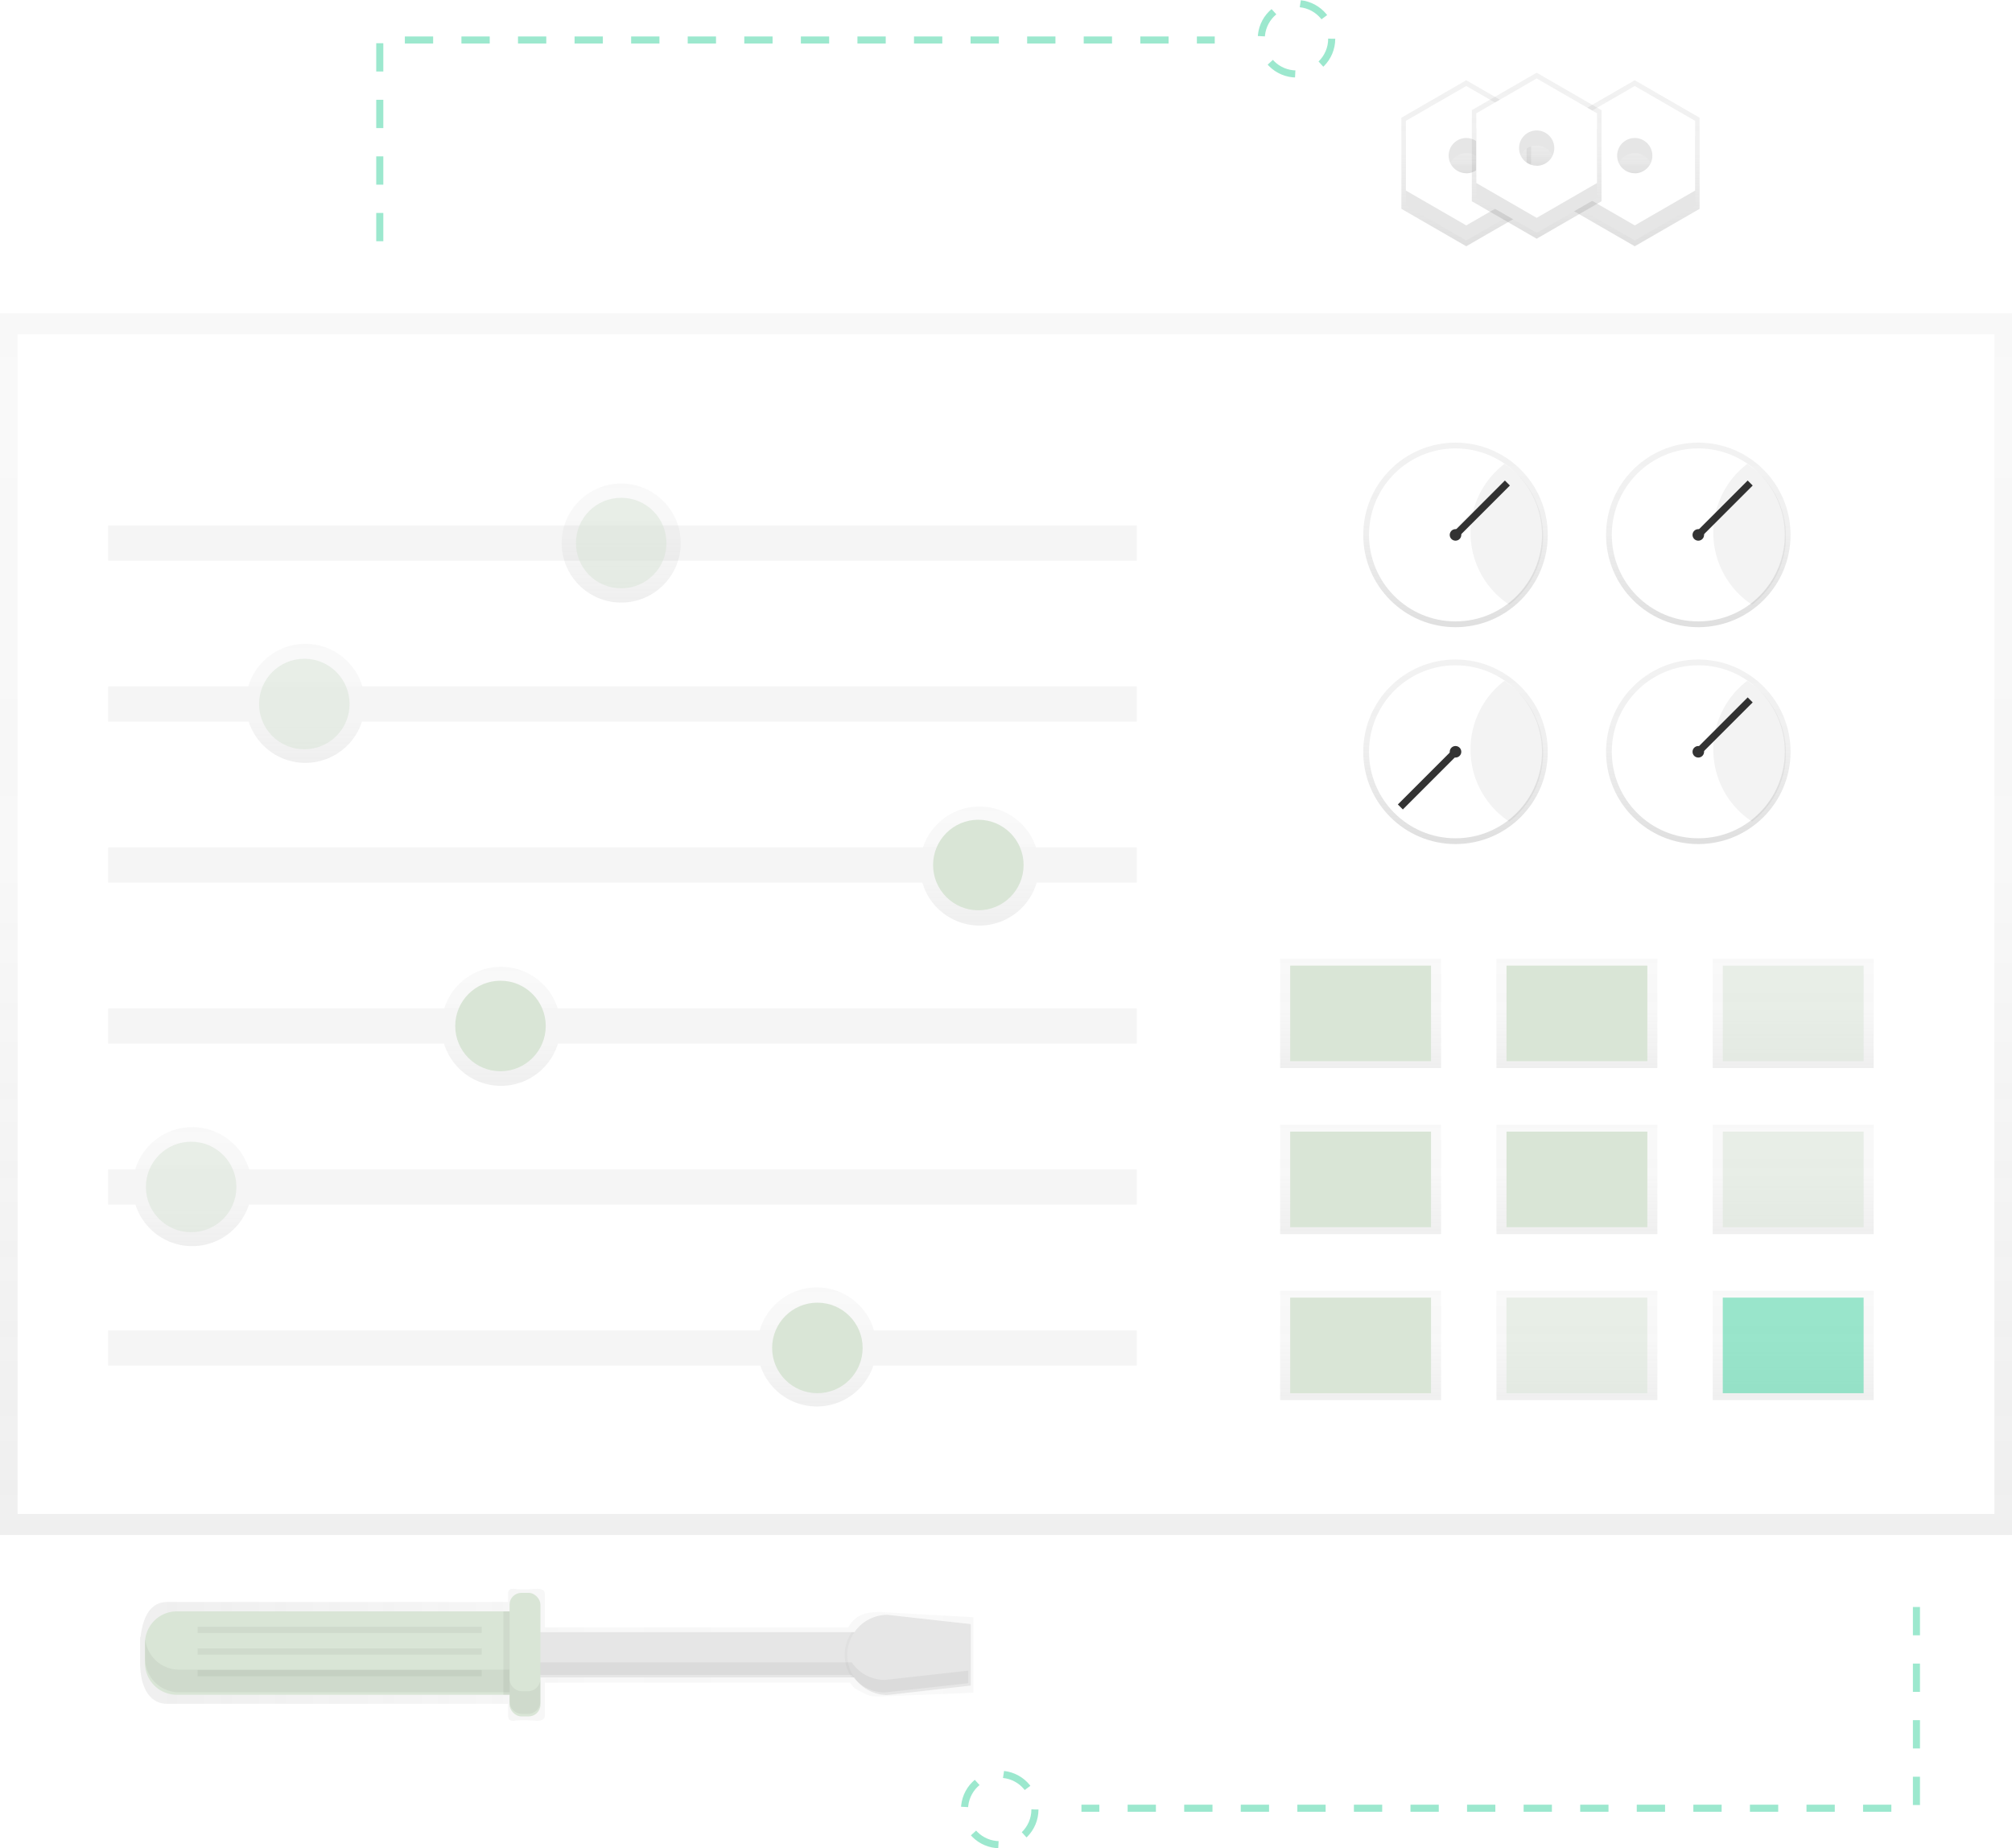 <svg id="9e4787ba-e528-4d3f-a0d4-d0ed05e36a23" data-name="Layer 1" xmlns="http://www.w3.org/2000/svg" xmlns:xlink="http://www.w3.org/1999/xlink" width="853.55" height="784" viewBox="0 0 853.55 784"><defs><linearGradient id="9104918b-1b06-4aab-a9e3-ee1f1e968603" x1="426.78" y1="651.11" x2="426.78" y2="132.89" gradientUnits="userSpaceOnUse"><stop offset="0" stop-color="gray" stop-opacity="0.25"/><stop offset="0.54" stop-color="gray" stop-opacity="0.12"/><stop offset="1" stop-color="gray" stop-opacity="0.1"/></linearGradient><linearGradient id="e1516523-3b43-4cdf-a14c-9e7d8f64d469" x1="263.53" y1="255.6" x2="263.53" y2="205.12" xlink:href="#9104918b-1b06-4aab-a9e3-ee1f1e968603"/><linearGradient id="172acfff-28db-4bba-8b19-28ab723f14aa" x1="129.53" y1="323.6" x2="129.53" y2="273.12" xlink:href="#9104918b-1b06-4aab-a9e3-ee1f1e968603"/><linearGradient id="710a7686-1834-4650-96ef-eca9a3097048" x1="415.53" y1="392.6" x2="415.53" y2="342.12" xlink:href="#9104918b-1b06-4aab-a9e3-ee1f1e968603"/><linearGradient id="467b5878-0dea-464a-bb51-3930fc34683d" x1="212.53" y1="460.6" x2="212.53" y2="410.12" xlink:href="#9104918b-1b06-4aab-a9e3-ee1f1e968603"/><linearGradient id="f3a96d16-3b8a-4da5-a01c-559b0392e5cd" x1="81.53" y1="528.6" x2="81.53" y2="478.12" xlink:href="#9104918b-1b06-4aab-a9e3-ee1f1e968603"/><linearGradient id="f3e8d191-6d5b-4396-bf55-b83403b8f5fa" x1="346.53" y1="596.6" x2="346.53" y2="546.12" xlink:href="#9104918b-1b06-4aab-a9e3-ee1f1e968603"/><linearGradient id="69a4cfba-e384-4108-97de-a317d87fd5ab" x1="577.21" y1="453.04" x2="577.21" y2="406.71" xlink:href="#9104918b-1b06-4aab-a9e3-ee1f1e968603"/><linearGradient id="7cbd4807-f193-4eb9-a64e-7dbda1a497ee" x1="668.97" y1="453.04" x2="668.97" y2="406.71" xlink:href="#9104918b-1b06-4aab-a9e3-ee1f1e968603"/><linearGradient id="a49cd629-9a0f-4f51-970c-17e3b791923d" x1="760.73" y1="453.04" x2="760.73" y2="406.71" xlink:href="#9104918b-1b06-4aab-a9e3-ee1f1e968603"/><linearGradient id="0df78842-62cc-4e1a-b4eb-7165b67c75da" x1="577.21" y1="523.46" x2="577.21" y2="477.13" xlink:href="#9104918b-1b06-4aab-a9e3-ee1f1e968603"/><linearGradient id="f59bf9a0-9823-413e-b7a2-7f328843f480" x1="668.97" y1="523.46" x2="668.97" y2="477.13" xlink:href="#9104918b-1b06-4aab-a9e3-ee1f1e968603"/><linearGradient id="c8b3a002-36c4-4228-a025-9f67aff1870b" x1="760.73" y1="523.46" x2="760.73" y2="477.13" xlink:href="#9104918b-1b06-4aab-a9e3-ee1f1e968603"/><linearGradient id="28c6655a-8735-4d27-b646-32b8de137fc7" x1="577.21" y1="593.88" x2="577.21" y2="547.54" xlink:href="#9104918b-1b06-4aab-a9e3-ee1f1e968603"/><linearGradient id="c3dcab84-3569-499b-8256-0d506ac4c7e6" x1="668.97" y1="593.88" x2="668.97" y2="547.54" xlink:href="#9104918b-1b06-4aab-a9e3-ee1f1e968603"/><linearGradient id="703ca5f3-7ed9-4e5d-a2ac-72005f7ae931" x1="760.73" y1="593.88" x2="760.73" y2="547.54" xlink:href="#9104918b-1b06-4aab-a9e3-ee1f1e968603"/><linearGradient id="ebe75104-ae08-4ff4-9003-91cc9510fb18" x1="232.64" y1="759.95" x2="586.13" y2="759.95" xlink:href="#9104918b-1b06-4aab-a9e3-ee1f1e968603"/><linearGradient id="386a826f-9f90-4b2b-8140-01eb83574438" x1="693.51" y1="104.46" x2="693.51" y2="34.04" xlink:href="#9104918b-1b06-4aab-a9e3-ee1f1e968603"/><linearGradient id="c1c88e78-336c-46a6-bde5-02caf2c06013" x1="866.73" y1="131.87" x2="866.73" y2="122.63" xlink:href="#9104918b-1b06-4aab-a9e3-ee1f1e968603"/><linearGradient id="b26a0830-028c-4b48-af03-e7caa22430c5" x1="622.03" y1="104.46" x2="622.03" y2="34.04" xlink:href="#9104918b-1b06-4aab-a9e3-ee1f1e968603"/><linearGradient id="25731e38-86a6-4815-b74c-72c61c3d16c8" x1="795.25" y1="131.87" x2="795.25" y2="122.63" xlink:href="#9104918b-1b06-4aab-a9e3-ee1f1e968603"/><linearGradient id="e23ff1eb-1730-4897-8569-9a524a71230b" x1="651.9" y1="101.26" x2="651.9" y2="30.84" xlink:href="#9104918b-1b06-4aab-a9e3-ee1f1e968603"/><linearGradient id="08e08e9d-34a7-409e-af66-513673e6be83" x1="825.12" y1="128.67" x2="825.12" y2="119.43" xlink:href="#9104918b-1b06-4aab-a9e3-ee1f1e968603"/><linearGradient id="5d869035-dc1d-4f8e-b1f3-2666532ef759" x1="617.47" y1="266.04" x2="617.47" y2="187.77" xlink:href="#9104918b-1b06-4aab-a9e3-ee1f1e968603"/><linearGradient id="82347b06-c024-4a9e-a6c3-538f6800d300" x1="720.47" y1="266.04" x2="720.47" y2="187.77" xlink:href="#9104918b-1b06-4aab-a9e3-ee1f1e968603"/><linearGradient id="ad6e7ba4-d5b5-43e5-baf4-e6e575086bfd" x1="617.47" y1="358.04" x2="617.47" y2="279.77" xlink:href="#9104918b-1b06-4aab-a9e3-ee1f1e968603"/><linearGradient id="810b9c3d-2f35-42cb-bc28-0e7919250191" x1="720.47" y1="358.04" x2="720.47" y2="279.77" xlink:href="#9104918b-1b06-4aab-a9e3-ee1f1e968603"/></defs><title>control panel1</title><rect y="132.89" width="853.55" height="518.22" opacity="0.5" fill="url(#9104918b-1b06-4aab-a9e3-ee1f1e968603)"/><rect x="7.47" y="141.8" width="838.61" height="500.39" fill="#fff"/><rect x="45.88" y="222.89" width="436.38" height="14.94" fill="#f5f5f5"/><circle cx="263.53" cy="230.36" r="25.24" opacity="0.5" fill="url(#e1516523-3b43-4cdf-a14c-9e7d8f64d469)"/><circle cx="129.53" cy="298.36" r="25.24" opacity="0.5" fill="url(#172acfff-28db-4bba-8b19-28ab723f14aa)"/><circle cx="415.53" cy="367.36" r="25.24" opacity="0.5" fill="url(#710a7686-1834-4650-96ef-eca9a3097048)"/><circle cx="212.53" cy="435.36" r="25.24" opacity="0.5" fill="url(#467b5878-0dea-464a-bb51-3930fc34683d)"/><circle cx="81.53" cy="503.36" r="25.24" opacity="0.5" fill="url(#f3a96d16-3b8a-4da5-a01c-559b0392e5cd)"/><circle cx="346.53" cy="571.36" r="25.24" opacity="0.5" fill="url(#f3e8d191-6d5b-4396-bf55-b83403b8f5fa)"/><circle cx="263.53" cy="230.36" r="19.2" fill="#d9e5d6" opacity="0.5"/><rect x="45.88" y="291.17" width="436.38" height="14.94" fill="#f5f5f5"/><circle cx="129.1" cy="298.64" r="19.2" fill="#d9e5d6" opacity="0.5"/><rect x="45.88" y="359.46" width="436.38" height="14.94" fill="#f5f5f5"/><circle cx="415.04" cy="366.93" r="19.2" fill="#d9e5d6"/><rect x="45.88" y="427.74" width="436.38" height="14.94" fill="#f5f5f5"/><circle cx="212.32" cy="435.21" r="19.2" fill="#d9e5d6"/><rect x="45.88" y="496.03" width="436.38" height="14.94" fill="#f5f5f5"/><circle cx="81.09" cy="503.5" r="19.2" fill="#d9e5d6" opacity="0.5"/><rect x="45.88" y="564.31" width="436.38" height="14.94" fill="#f5f5f5"/><circle cx="346.76" cy="571.78" r="19.2" fill="#d9e5d6"/><rect x="543.07" y="406.71" width="68.28" height="46.34" opacity="0.5" fill="url(#69a4cfba-e384-4108-97de-a317d87fd5ab)"/><rect x="634.83" y="406.71" width="68.28" height="46.34" opacity="0.5" fill="url(#7cbd4807-f193-4eb9-a64e-7dbda1a497ee)"/><rect x="726.59" y="406.71" width="68.28" height="46.34" opacity="0.5" fill="url(#a49cd629-9a0f-4f51-970c-17e3b791923d)"/><rect x="543.07" y="477.13" width="68.28" height="46.34" opacity="0.5" fill="url(#0df78842-62cc-4e1a-b4eb-7165b67c75da)"/><rect x="634.83" y="477.13" width="68.28" height="46.34" opacity="0.5" fill="url(#f59bf9a0-9823-413e-b7a2-7f328843f480)"/><rect x="726.59" y="477.13" width="68.28" height="46.34" opacity="0.5" fill="url(#c8b3a002-36c4-4228-a025-9f67aff1870b)"/><rect x="543.07" y="547.54" width="68.28" height="46.34" opacity="0.5" fill="url(#28c6655a-8735-4d27-b646-32b8de137fc7)"/><rect x="634.83" y="547.54" width="68.28" height="46.34" opacity="0.5" fill="url(#c3dcab84-3569-499b-8256-0d506ac4c7e6)"/><rect x="726.59" y="547.54" width="68.28" height="46.34" opacity="0.5" fill="url(#703ca5f3-7ed9-4e5d-a2ac-72005f7ae931)"/><rect x="547.34" y="409.6" width="59.75" height="40.54" fill="#d9e5d6"/><rect x="639.1" y="409.6" width="59.75" height="40.54" fill="#d9e5d6"/><rect x="730.85" y="409.6" width="59.75" height="40.54" fill="#d9e5d6" opacity="0.5"/><rect x="547.34" y="480.02" width="59.75" height="40.54" fill="#d9e5d6"/><rect x="639.1" y="480.02" width="59.75" height="40.54" fill="#d9e5d6"/><rect x="730.85" y="480.02" width="59.75" height="40.54" fill="#d9e5d6" opacity="0.5"/><rect x="547.34" y="550.44" width="59.75" height="40.54" fill="#d9e5d6"/><rect x="639.1" y="550.44" width="59.75" height="40.54" fill="#d9e5d6" opacity="0.5"/><rect x="730.85" y="550.44" width="59.75" height="40.54" fill="#3ad29f" opacity="0.5"/><path d="M546.65,741.81c-6,0-10.45,1-13.61,6.5H404.4V734.45c0-3.6-4.6-2.25-7.63-2.25h-2.51c-3,0-5.5-1.35-5.5,2.25v3.09H244.28c-7.48,0-10.45,6.56-11.47,15.09,0-.22-.06-.43-.08-.65-.05.61-.08,1.23-.08,1.85v9.33c0,9.72,3.44,17.59,11.64,17.59H388.77v4.69c0,3.6,2.46,2.25,5.5,2.25h2.51c3,0,7.63,1.35,7.63-2.25V771.76H533.84a20,20,0,0,0,1.94,2.44c5.54,2.81,5.62,3.43,10.69,3.43l39.66-1.6V744Z" transform="translate(-173.22 -58)" opacity="0.5" fill="url(#ebe75104-ae08-4ff4-9003-91cc9510fb18)"/><rect x="166.44" y="692.34" width="198.45" height="19.2" fill="#e6e6e6"/><path d="M531.58,759.95h0a17,17,0,0,0,3,9.6h2.5v-19.2h-2.5A17,17,0,0,0,531.58,759.95Z" transform="translate(-173.22 -58)" opacity="0.03"/><path d="M585.06,773,549.68,777a17,17,0,0,1-17-17h0a17,17,0,0,1,17-17l35.38,3.93Z" transform="translate(-173.22 -58)" fill="#e6e6e6"/><path d="M534.55,763.15h-196v5.33h196a17,17,0,0,0,14.07,7.43L584,772v-5.33l-35.38,3.93A17,17,0,0,1,534.55,763.15Z" transform="translate(-173.22 -58)" opacity="0.05"/><path d="M75,683.53H218.79a0,0,0,0,1,0,0v35.38a0,0,0,0,1,0,0H75a13.5,13.5,0,0,1-13.5-13.5V697A13.5,13.5,0,0,1,75,683.53Z" fill="#d9e5d6"/><rect x="216.17" y="675.67" width="13.1" height="52.41" rx="5" ry="5" fill="#d9e5d6"/><rect x="213.55" y="683.53" width="2.62" height="35.38" opacity="0.05"/><rect x="83.82" y="690.08" width="120.55" height="2.62" opacity="0.05"/><rect x="83.82" y="699.25" width="120.55" height="2.62" opacity="0.05"/><rect x="83.82" y="708.43" width="120.55" height="2.62" opacity="0.05"/><path d="M397.16,775.41h-2.43a5.33,5.33,0,0,1-5.33-5.33v-3.84H249.17a14.4,14.4,0,0,1-14.32-12.89,14.56,14.56,0,0,0-.08,1.52v6.57a14.4,14.4,0,0,0,14.4,14.4H389.39v3.84a5.33,5.33,0,0,0,5.33,5.33h2.43a5.33,5.33,0,0,0,5.33-5.33v-9.6A5.33,5.33,0,0,1,397.16,775.41Z" transform="translate(-173.22 -58)" opacity="0.05"/><polygon points="693.51 34.04 666 49.93 666 56.8 666 81.7 666 88.58 693.51 104.46 721.02 88.58 721.02 81.7 721.02 56.8 721.02 49.93 693.51 34.04" fill="url(#386a826f-9f90-4b2b-8140-01eb83574438)"/><path d="M866.73,131.87a8.08,8.08,0,0,1-7.3-4.62,8.08,8.08,0,0,1,14.6,0A8.08,8.08,0,0,1,866.73,131.87Z" transform="translate(-173.22 -58)" opacity="0.5" fill="url(#c1c88e78-336c-46a6-bde5-02caf2c06013)"/><path d="M866.73,100.88l-25.61,14.78v29.57L866.73,160l25.61-14.78V115.67Zm0,37a7.47,7.47,0,1,1,7.47-7.47A7.47,7.47,0,0,1,866.73,137.92Z" transform="translate(-173.22 -58)" fill="#e6e6e6"/><path d="M866.73,94.48l-25.61,14.78v29.57l25.61,14.78,25.61-14.78V109.27Zm0,37A7.47,7.47,0,1,1,874.2,124,7.47,7.47,0,0,1,866.73,131.52Z" transform="translate(-173.22 -58)" fill="#fff"/><polygon points="622.03 34.04 594.51 49.93 594.51 56.8 594.51 81.7 594.51 88.58 622.03 104.46 649.54 88.58 649.54 81.7 649.54 56.8 649.54 49.93 622.03 34.04" fill="url(#b26a0830-028c-4b48-af03-e7caa22430c5)"/><path d="M795.25,131.87a8.08,8.08,0,0,1-7.3-4.62,8.08,8.08,0,0,1,14.6,0A8.08,8.08,0,0,1,795.25,131.87Z" transform="translate(-173.22 -58)" opacity="0.5" fill="url(#25731e38-86a6-4815-b74c-72c61c3d16c8)"/><path d="M795.25,100.88l-25.61,14.78v29.57L795.25,160l25.61-14.78V115.67Zm0,37a7.47,7.47,0,1,1,7.47-7.47A7.47,7.47,0,0,1,795.25,137.92Z" transform="translate(-173.22 -58)" fill="#e6e6e6"/><path d="M795.25,94.48l-25.61,14.78v29.57l25.61,14.78,25.61-14.78V109.27Zm0,37a7.47,7.47,0,1,1,7.47-7.47A7.47,7.47,0,0,1,795.25,131.52Z" transform="translate(-173.22 -58)" fill="#fff"/><polygon points="651.9 30.84 624.39 46.73 624.39 53.6 624.39 78.5 624.39 85.37 651.9 101.26 679.41 85.37 679.41 78.5 679.41 53.6 679.41 46.73 651.9 30.84" fill="url(#e23ff1eb-1730-4897-8569-9a524a71230b)"/><path d="M825.12,128.67a8.08,8.08,0,0,1-7.3-4.62,8.08,8.08,0,0,1,14.6,0A8.08,8.08,0,0,1,825.12,128.67Z" transform="translate(-173.22 -58)" opacity="0.5" fill="url(#08e08e9d-34a7-409e-af66-513673e6be83)"/><path d="M825.12,97.68l-25.61,14.78V142l25.61,14.78L850.73,142V112.47Zm0,37a7.47,7.47,0,1,1,7.47-7.47A7.47,7.47,0,0,1,825.12,134.72Z" transform="translate(-173.22 -58)" fill="#e6e6e6"/><path d="M825.12,91.28l-25.61,14.78v29.57l25.61,14.78,25.61-14.78V106.07Zm0,37a7.47,7.47,0,1,1,7.47-7.47A7.47,7.47,0,0,1,825.12,128.32Z" transform="translate(-173.22 -58)" fill="#fff"/><polyline points="161.11 102.33 161.11 16.97 515.33 16.97" fill="none" stroke="#3ad29f" stroke-miterlimit="10" stroke-width="3" stroke-dasharray="12" opacity="0.5"/><circle cx="550.01" cy="16.44" r="14.94" fill="none" stroke="#3ad29f" stroke-miterlimit="10" stroke-width="3" stroke-dasharray="12" opacity="0.5"/><polyline points="813.01 681.67 813.01 767.03 458.78 767.03" fill="none" stroke="#3ad29f" stroke-miterlimit="10" stroke-width="3" stroke-dasharray="12" opacity="0.5"/><circle cx="424.11" cy="767.56" r="14.94" fill="none" stroke="#3ad29f" stroke-miterlimit="10" stroke-width="3" stroke-dasharray="12" opacity="0.5"/><circle cx="617.47" cy="226.9" r="39.14" fill="url(#5d869035-dc1d-4f8e-b1f3-2666532ef759)"/><circle cx="617.47" cy="226.9" r="36.69" fill="#fff"/><circle cx="617.47" cy="226.9" r="2.45" fill="#333"/><line x1="617.47" y1="226.9" x2="639.48" y2="204.89" fill="none" stroke="#333" stroke-miterlimit="10" stroke-width="3"/><path d="M797.05,283.92a36.65,36.65,0,0,0,16.44,30.59,36.68,36.68,0,0,0-2.05-59.71A36.62,36.62,0,0,0,797.05,283.92Z" transform="translate(-173.22 -58)" opacity="0.05"/><circle cx="720.47" cy="226.9" r="39.14" fill="url(#82347b06-c024-4a9e-a6c3-538f6800d300)"/><circle cx="720.47" cy="226.9" r="36.69" fill="#fff"/><circle cx="720.47" cy="226.9" r="2.45" fill="#333"/><line x1="720.47" y1="226.9" x2="742.48" y2="204.89" fill="none" stroke="#333" stroke-miterlimit="10" stroke-width="3"/><path d="M900.05,283.92a36.65,36.65,0,0,0,16.44,30.59,36.68,36.68,0,0,0-2.05-59.71A36.62,36.62,0,0,0,900.05,283.92Z" transform="translate(-173.22 -58)" opacity="0.05"/><circle cx="617.47" cy="318.9" r="39.14" fill="url(#ad6e7ba4-d5b5-43e5-baf4-e6e575086bfd)"/><circle cx="617.47" cy="318.9" r="36.69" fill="#fff"/><circle cx="617.47" cy="318.9" r="2.45" fill="#333"/><line x1="617.47" y1="318.9" x2="594.07" y2="342.3" fill="none" stroke="#333" stroke-miterlimit="10" stroke-width="3"/><path d="M797.05,375.92a36.65,36.65,0,0,0,16.44,30.59,36.68,36.68,0,0,0-2.05-59.71A36.62,36.62,0,0,0,797.05,375.92Z" transform="translate(-173.22 -58)" opacity="0.05"/><circle cx="720.47" cy="318.9" r="39.14" fill="url(#810b9c3d-2f35-42cb-bc28-0e7919250191)"/><circle cx="720.47" cy="318.9" r="36.69" fill="#fff"/><circle cx="720.47" cy="318.9" r="2.45" fill="#333"/><line x1="720.47" y1="318.9" x2="742.48" y2="296.89" fill="none" stroke="#333" stroke-miterlimit="10" stroke-width="3"/><path d="M900.05,375.92a36.65,36.65,0,0,0,16.44,30.59,36.68,36.68,0,0,0-2.05-59.71A36.62,36.62,0,0,0,900.05,375.92Z" transform="translate(-173.22 -58)" opacity="0.05"/></svg>